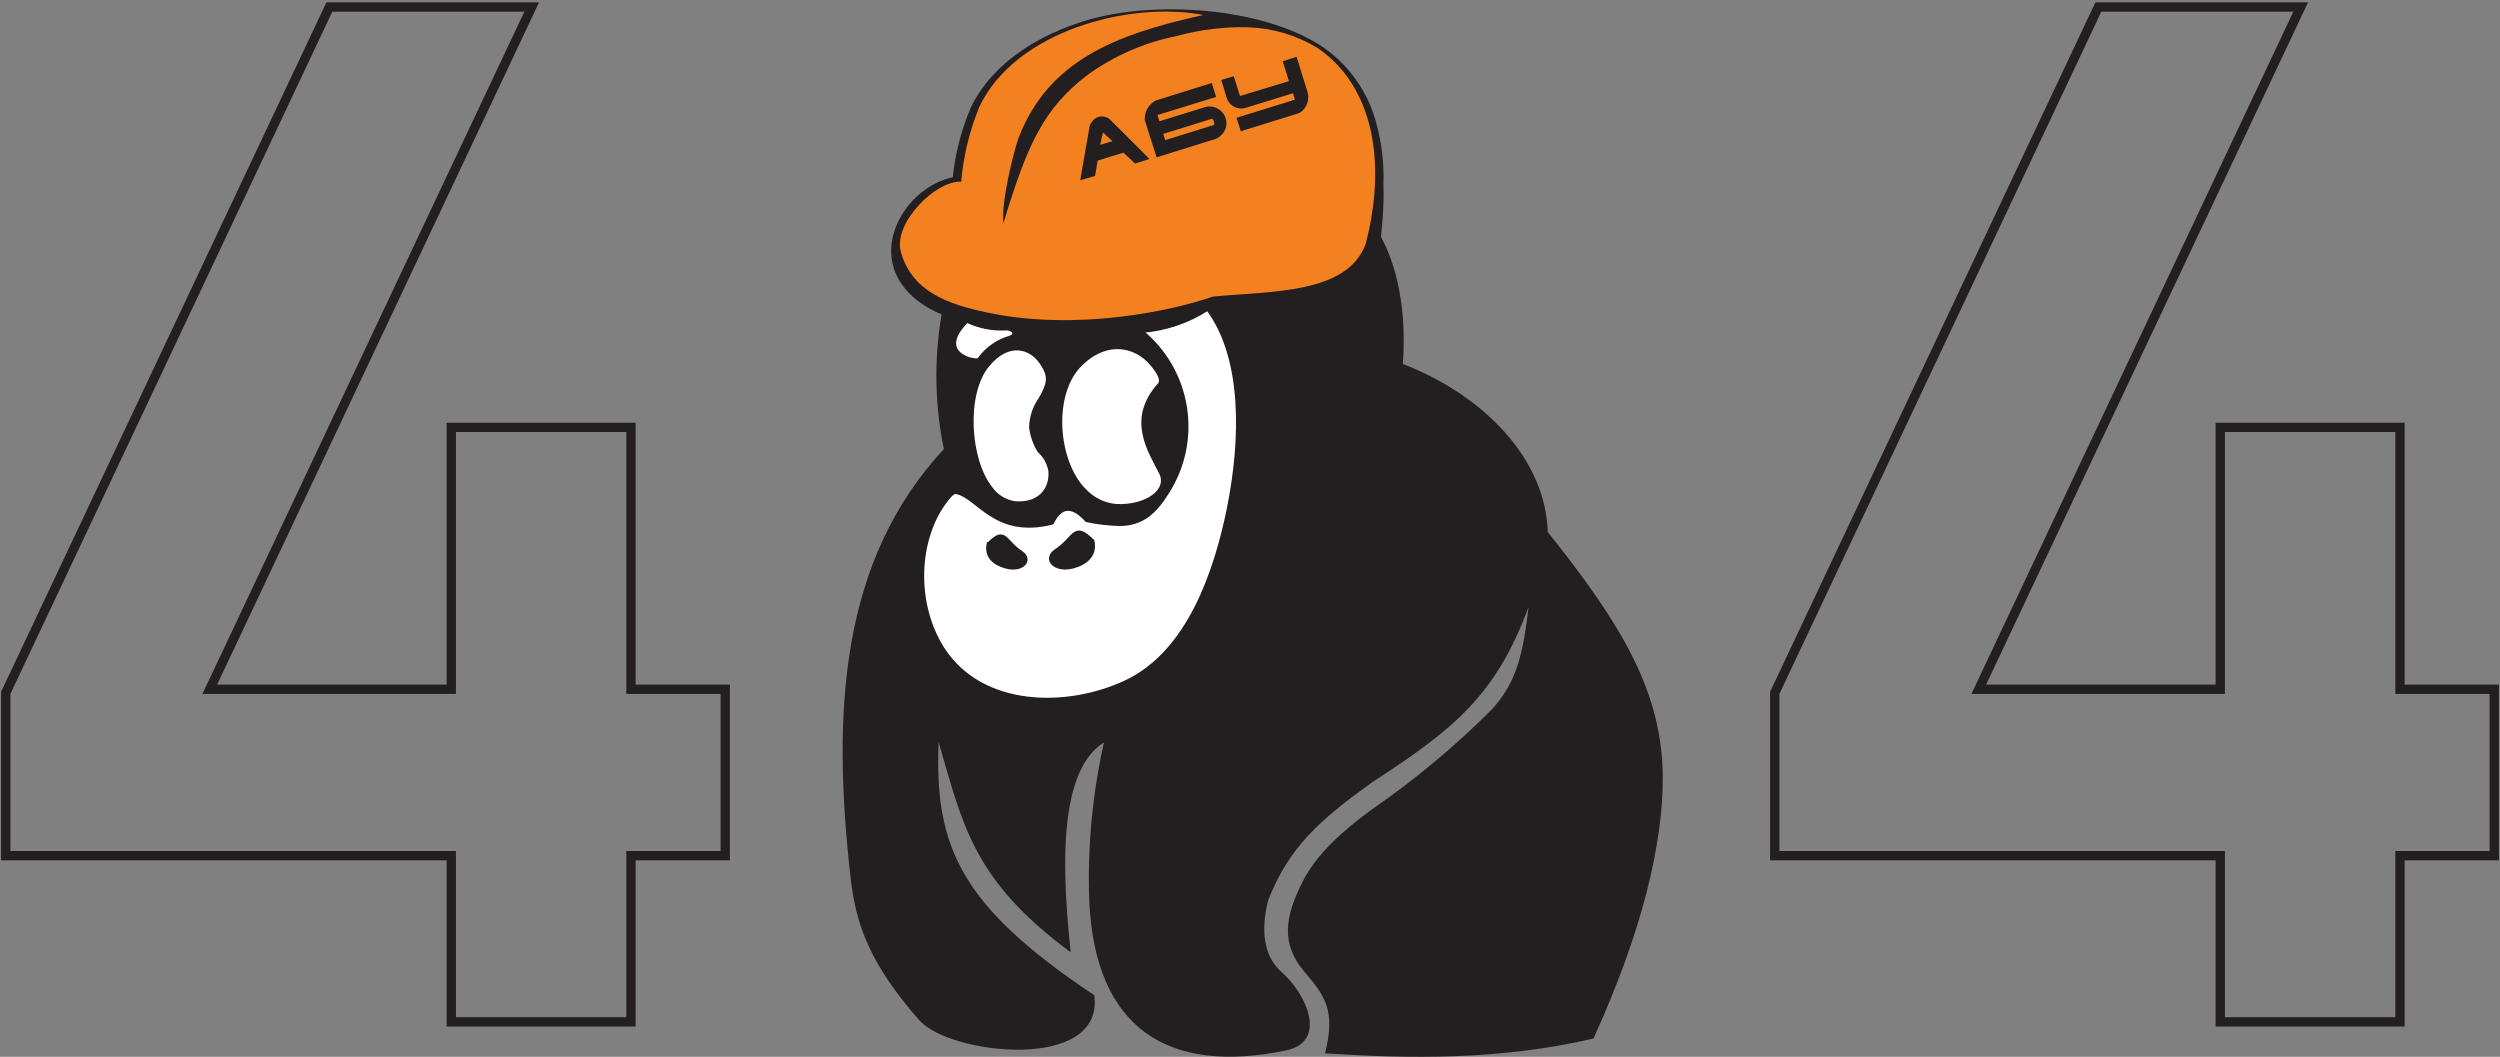 <svg width="537" height="227" viewBox="0 0 537 227" fill="none" xmlns="http://www.w3.org/2000/svg">
<rect x="0" y="0" width="537" height="227" fill="#808080" stroke="none"/>
<path d="M96.934 218.5V219.5H97.934H134.534H135.534V218.5V183.8H154.784H155.784V182.8V149.05V148.05H154.784H135.534V92.8V91.8H134.534H97.934H96.934V92.8V148.05H45.062L113.539 2.927L114.212 1.5H112.634H71.384H70.751L70.48 2.073L1.33 148.623L1.234 148.826V149.05V182.8V183.8H2.234H96.934V218.5ZM476.915 218.5V219.5H477.915H514.515H515.515V218.5V183.8H534.765H535.765V182.8V149.05V148.05H534.765H515.515V92.8V91.8H514.515H477.915H476.915V92.8V148.05H425.042L493.519 2.927L494.192 1.5H492.615H451.365H450.731L450.46 2.073L381.31 148.623L381.215 148.826V149.05V182.8V183.8H382.215H476.915V218.5Z" stroke="#231F20" stroke-width="2"/>
<path fill-rule="evenodd" clip-rule="evenodd" d="M201.617 159.325C200.681 181.893 206.299 194.582 235.048 213.78C237.249 230.331 203.982 226.609 197.45 219.141C187.079 207.295 183.895 198.96 182.724 188.706C178.604 152.559 180.617 120.298 202.741 96.466C200.779 86.935 200.612 77.121 202.249 67.529C200.437 66.797 198.728 65.829 197.169 64.65C195.794 63.604 194.593 62.348 193.611 60.928C187.524 52.125 195.085 40.092 204.661 38.078C205.187 32.908 206.497 27.848 208.547 23.072C213.229 13.332 223.436 7.316 233.48 4.343C247.691 0.105 270.634 1.44 283.697 9.797C289.698 13.775 293.991 19.855 295.73 26.841C296.825 30.962 297.307 35.221 297.159 39.483C297.245 42.02 297.183 44.561 296.971 47.091C296.854 48.332 296.737 49.596 296.643 50.884C300.951 58.867 302.028 69.192 301.326 78.182C318.791 84.924 331.994 98.62 332.463 114.282C348.663 134.532 357.138 148.977 357.162 167.168C357.162 181.215 352.83 199.944 342.272 223.074C322.302 227.756 302.59 227.428 284.61 226.258C286.951 217.151 284.61 213.92 280.256 208.816C275.011 202.706 276.042 196.853 279.741 189.502C282.807 183.415 288.262 178.616 294.443 174.027C303.716 167.657 312.383 160.447 320.336 152.489C326.071 146.402 327.219 139.636 328.342 130.365C321.319 149.399 312.212 156.703 294.724 168.034C283.486 176.111 276.767 182.081 272.366 193.482C270.797 199.967 271.406 205.398 275.339 208.84C280.841 213.709 285.102 223.8 276.252 225.626C250.875 230.893 235.259 220.943 233.972 193.599C233.562 182.141 234.624 170.677 237.132 159.489C226.386 166.091 228.61 190.954 229.968 204.532C208.898 188.987 206.838 177.118 201.617 159.442" fill="#231F20"/>
<path fill-rule="evenodd" clip-rule="evenodd" d="M206.465 39.014C206.946 33.444 208.281 27.98 210.421 22.814C218.194 6.683 242.518 0.175 258.461 3.219C239.17 7.479 225.217 13.192 218.849 29.463C217.936 31.804 214.987 43.275 215.525 47.981C220.699 30.867 224.211 23.282 233.599 16.095C239.323 11.963 245.871 9.112 252.796 7.737C257.777 6.353 262.938 5.722 268.107 5.864C273.315 6.029 278.393 7.528 282.856 10.219C293.484 17.242 298.495 32.295 293.367 52.359C289.388 63.198 273.21 62.472 260.475 63.713C251.438 66.874 231.047 71.158 212.06 67.131C203.726 65.375 195.836 62.683 193.495 54.044C191.856 48.051 200.753 38.827 206.465 39.014ZM235.214 37.797L235.776 34.496L241.324 32.787L243.806 35.128L246.92 34.145L238.632 25.881C238.379 25.588 238.057 25.363 237.696 25.225C237.142 24.975 236.516 24.934 235.935 25.11C235.353 25.287 234.856 25.669 234.535 26.185C234.243 26.54 234.056 26.97 233.996 27.426L232.03 38.71L235.214 37.797ZM236.314 31.101L238.96 30.329L236.923 28.456L236.314 31.101ZM249.869 28.76L250.291 30.095L260.826 26.817C260.86 26.339 260.719 25.864 260.428 25.483L249.869 28.76ZM248.629 24.71L261.224 20.824L260.287 17.827L248.231 21.596C247.482 22 246.865 22.609 246.45 23.351C246.035 24.093 245.841 24.938 245.889 25.787L248.441 33.794L260.685 29.978C261.295 29.839 261.85 29.521 262.277 29.065C262.804 28.6 263.176 27.985 263.344 27.303C263.511 26.621 263.466 25.904 263.214 25.249C263.043 24.791 262.782 24.372 262.447 24.016C262.111 23.661 261.707 23.377 261.26 23.18C260.812 22.983 260.33 22.879 259.841 22.872C259.352 22.866 258.867 22.957 258.414 23.142L249.05 26.045L248.629 24.71ZM265.016 16.376L262.324 17.172L263.541 21.152C263.763 21.768 264.165 22.304 264.695 22.688C265.226 23.072 265.86 23.287 266.515 23.305C266.954 23.319 267.391 23.247 267.802 23.095L277.729 20.028L278.15 21.409L265.602 25.295L266.515 28.198L279.087 24.289C279.837 23.835 280.418 23.146 280.74 22.33C281.061 21.514 281.105 20.614 280.866 19.77C280.023 17.148 279.321 14.831 278.525 12.209L275.528 13.145L276.862 17.429L266.351 20.613L265.016 16.376Z" fill="#F48120"/>
<path fill-rule="evenodd" clip-rule="evenodd" d="M223.952 78.439C221.611 74.506 216.671 73.078 212.247 78.439C207.096 84.549 208.079 98.877 212.855 104.8C213.446 105.649 214.203 106.369 215.08 106.916C215.957 107.463 216.937 107.827 217.959 107.984C222.945 108.405 225.825 105.409 225.521 101.195C225.249 99.542 224.424 98.031 223.18 96.91C222.22 95.367 221.605 93.634 221.377 91.83C221.417 89.583 222.144 87.401 223.46 85.579C225.31 82.606 225.802 80.897 224.093 78.556" fill="white"/>
<path d="M223.952 78.439C221.611 74.506 216.671 73.078 212.247 78.439C207.096 84.549 208.079 98.877 212.855 104.8C213.446 105.649 214.203 106.369 215.08 106.916C215.957 107.463 216.937 107.827 217.959 107.984C222.945 108.405 225.825 105.409 225.521 101.195C225.249 99.542 224.424 98.031 223.18 96.91C222.22 95.367 221.605 93.634 221.377 91.83C221.417 89.583 222.144 87.401 223.46 85.579C225.169 82.536 225.568 80.991 223.952 78.439Z" stroke="#231F20" stroke-width="0.65" stroke-miterlimit="22.93"/>
<path fill-rule="evenodd" clip-rule="evenodd" d="M210.282 77.105C211.924 74.845 214.272 73.197 216.955 72.422C218.219 72.048 218.055 70.784 216.229 70.643C213.295 70.836 210.361 70.272 207.707 69.004C200.497 76.215 210.282 77.83 210.282 77.011" fill="white"/>
<path d="M210.282 77.105C211.924 74.845 214.272 73.197 216.955 72.422C218.219 72.048 218.055 70.784 216.229 70.643C213.295 70.836 210.361 70.272 207.707 69.004C200.497 76.309 210.282 77.924 210.282 77.105Z" stroke="#231F20" stroke-width="0.65" stroke-miterlimit="22.93"/>
<path fill-rule="evenodd" clip-rule="evenodd" d="M247.318 78.205C244.064 74.342 237.954 72.703 232.265 78.205C225.663 84.479 226.904 99.275 233.038 105.315C234.754 107.148 237.072 108.303 239.569 108.569C245.961 108.991 251.275 105.432 249.262 101.546C246.92 96.864 242.238 90.074 248.957 82.606C249.823 81.646 248.746 79.89 247.318 78.205Z" fill="white"/>
<path d="M247.318 78.205C244.064 74.342 237.954 72.703 232.265 78.205C225.663 84.479 226.904 99.275 233.038 105.315C234.754 107.148 237.072 108.303 239.569 108.569C245.961 108.991 251.275 105.432 249.262 101.546C246.92 96.864 242.238 90.074 248.957 82.606C249.823 81.646 248.746 79.89 247.318 78.205Z" stroke="#231F20" stroke-width="0.65" stroke-miterlimit="22.93"/>
<path fill-rule="evenodd" clip-rule="evenodd" d="M245.28 71.181C250.259 75.252 253.578 81.001 254.613 87.349C255.648 93.695 254.327 100.202 250.899 105.643C248.3 109.787 245.608 112.666 240.41 112.666C238.048 112.602 235.697 112.32 233.387 111.823C230.671 108.827 228.073 108.171 226.036 112.362C213.581 115.476 210.093 106.626 205.317 105.783C204.755 105.783 204.264 106.251 203.374 107.375C196.819 115.71 196.35 129.827 202.695 139.542C211.076 152.231 229.29 152.325 241.839 146.425C255.347 140.057 261.129 122.663 263.869 109.154C266.842 94.335 267.193 76.847 259.397 66.429C255.13 69.144 250.254 70.753 245.21 71.111L245.28 71.181ZM234.675 116.061C235.4 119.245 233.106 121.024 230.367 121.726C226.364 122.756 224.046 119.924 226.738 118.168C230.905 115.476 230.671 112.034 234.675 116.061ZM212.294 116.693C215.875 113.088 215.665 116.154 219.317 118.566C221.658 120.134 219.668 122.686 216.086 121.75C213.628 121.118 211.568 119.549 212.223 116.693" fill="white"/>
<path d="M245.28 71.181C250.259 75.252 253.578 81.001 254.613 87.349C255.648 93.695 254.327 100.202 250.899 105.643C248.3 109.787 245.608 112.666 240.41 112.666C238.048 112.602 235.697 112.32 233.387 111.823C230.671 108.827 228.073 108.171 226.036 112.362C213.581 115.476 210.093 106.626 205.317 105.783C204.755 105.783 204.264 106.251 203.374 107.375C196.819 115.71 196.35 129.827 202.695 139.542C211.076 152.231 229.29 152.325 241.839 146.425C255.347 140.057 261.129 122.663 263.869 109.154C266.842 94.335 267.193 76.847 259.397 66.429C255.158 69.158 250.307 70.791 245.28 71.181V71.181ZM234.745 116.131C235.471 119.315 233.176 121.094 230.437 121.797C226.434 122.827 224.116 119.994 226.808 118.238C230.882 115.546 230.648 112.104 234.651 116.108L234.745 116.131ZM212.364 116.763C215.946 113.158 215.735 116.225 219.387 118.636C221.728 120.205 219.738 122.756 216.156 121.82C213.675 121.188 211.615 119.619 212.27 116.763H212.364Z" stroke="#231F20" stroke-width="0.65" stroke-miterlimit="22.93"/>
</svg>
